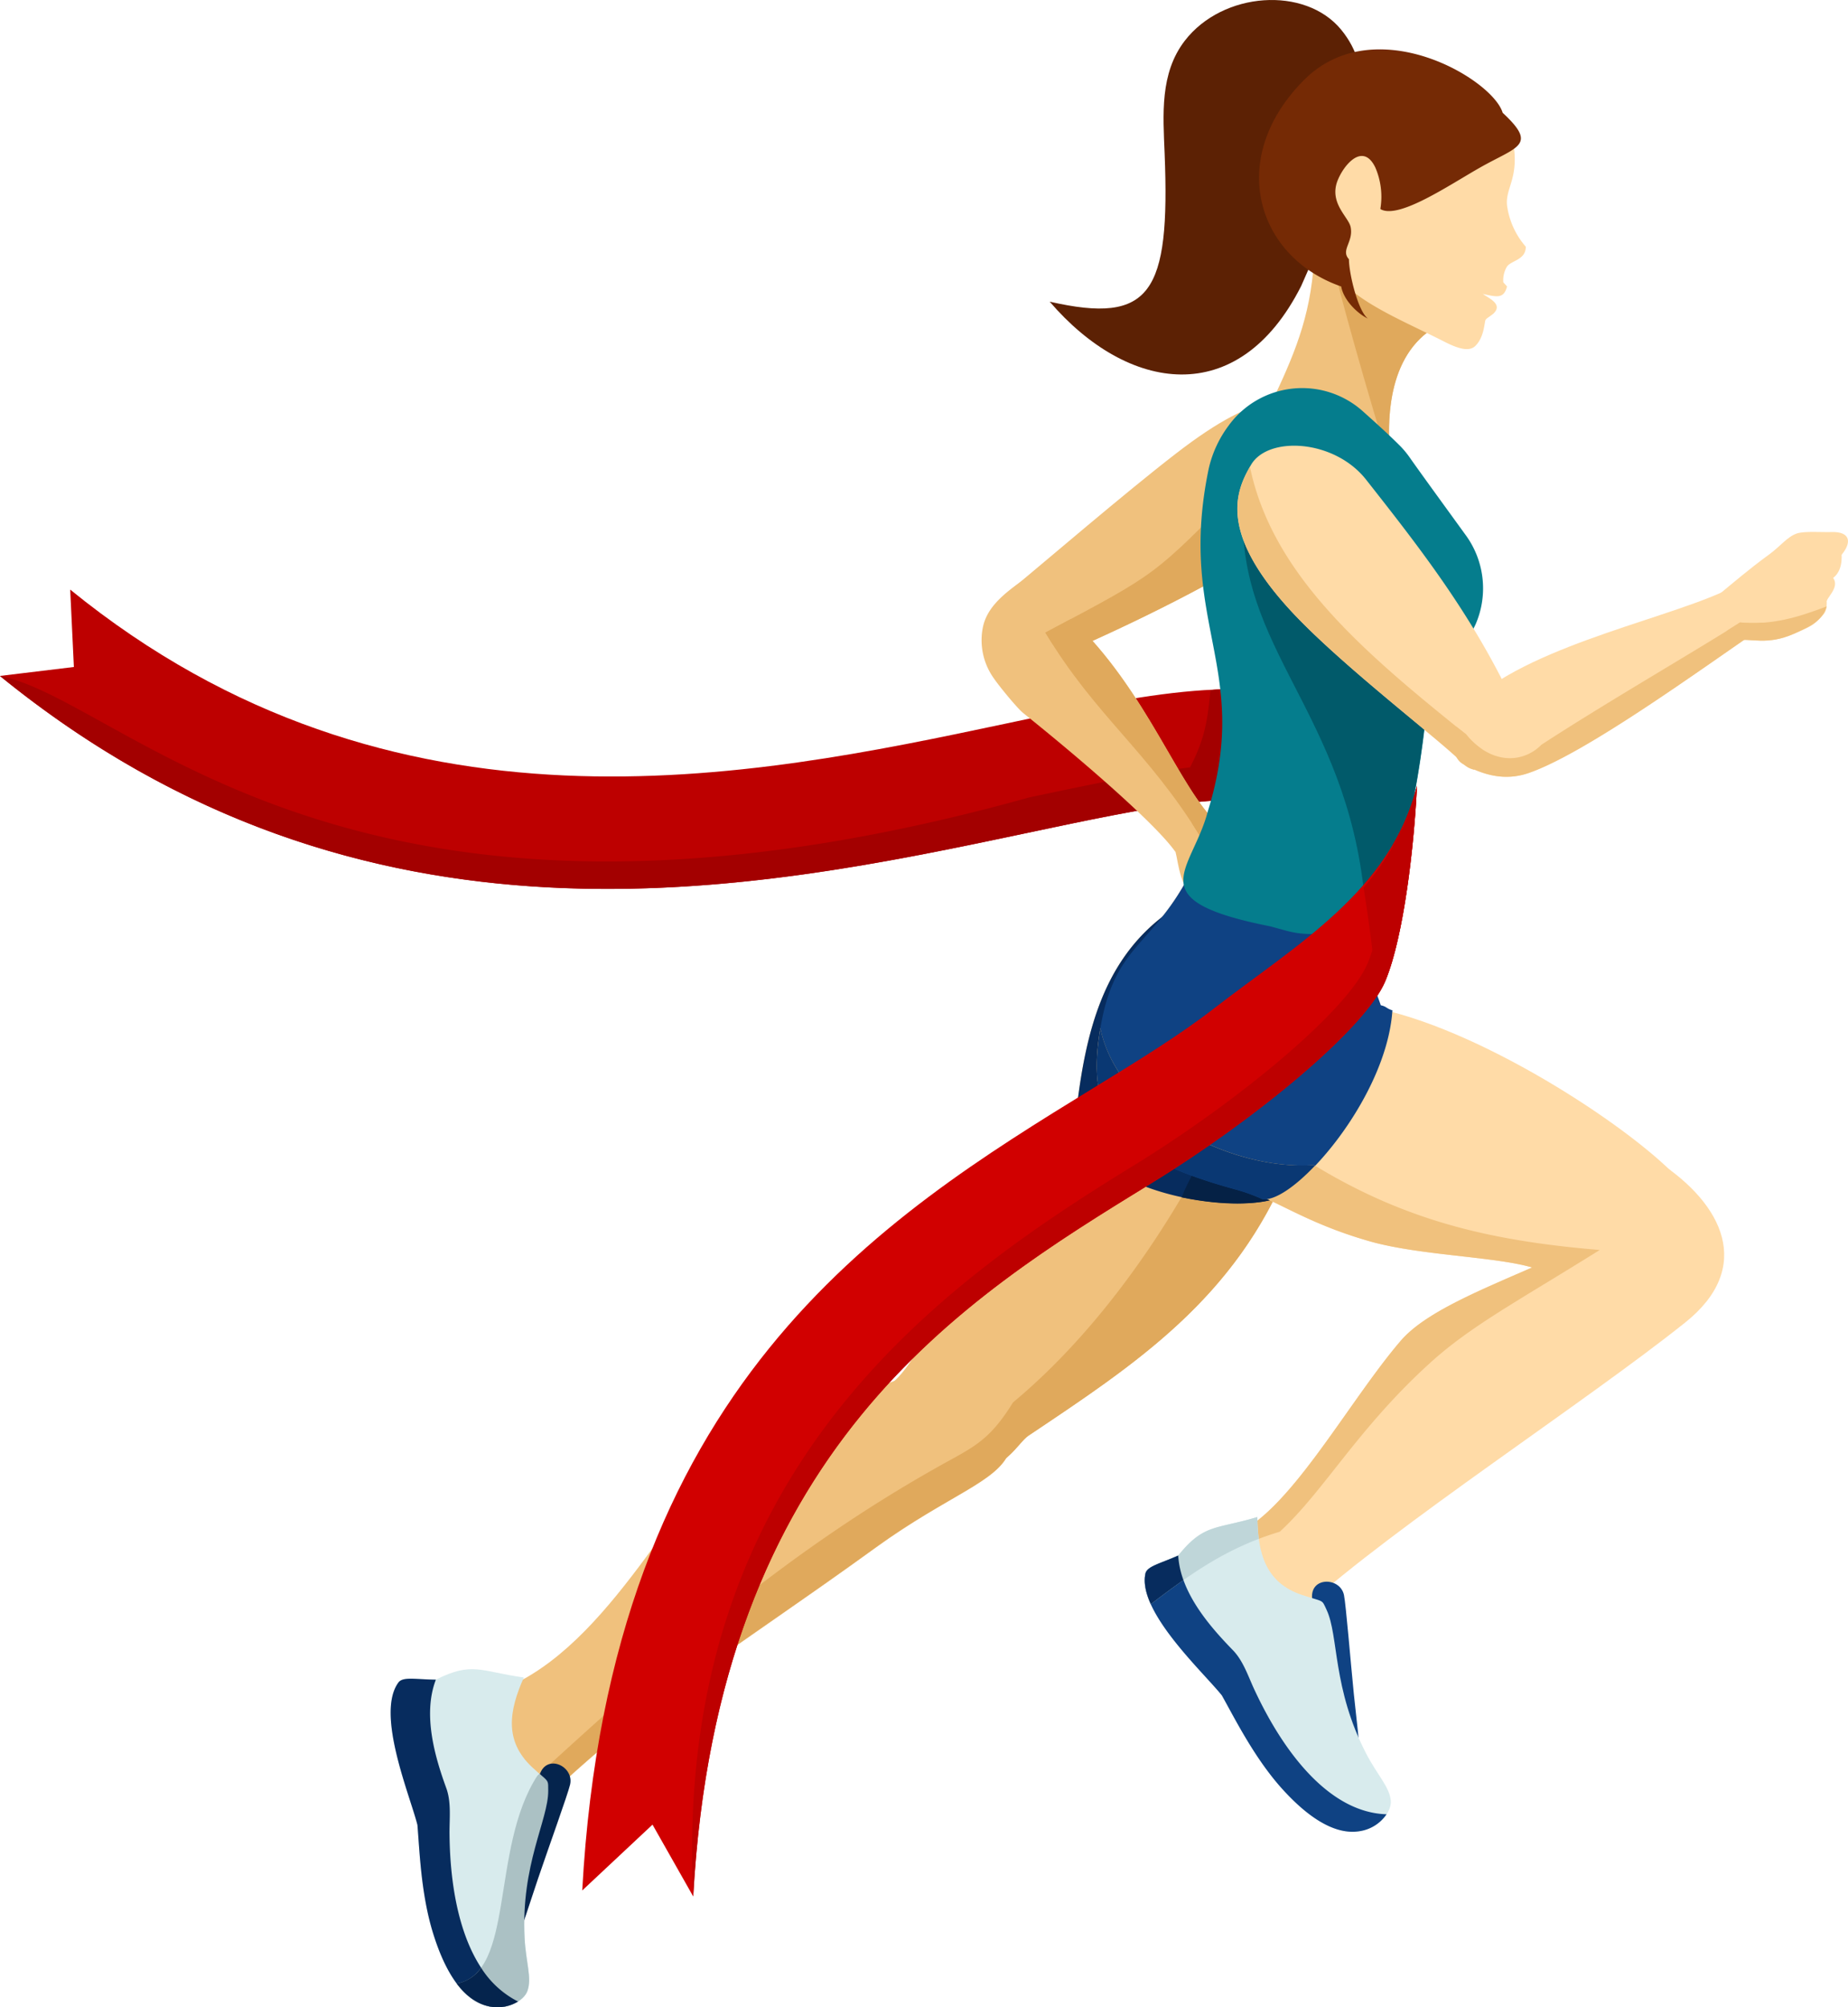 <svg xmlns="http://www.w3.org/2000/svg" viewBox="0 0 492.79 535.04"><defs><style>.cls-1{fill:#bd0000;}.cls-1,.cls-10,.cls-11,.cls-12,.cls-13,.cls-14,.cls-15,.cls-16,.cls-17,.cls-18,.cls-2,.cls-3,.cls-4,.cls-5,.cls-6,.cls-7,.cls-8,.cls-9{fill-rule:evenodd;}.cls-2{fill:#a30000;}.cls-3{fill:#f0c17d;}.cls-4{fill:#e0a95c;}.cls-5{fill:#ffdba7;}.cls-6{fill:#5c2104;}.cls-7{fill:#d8ebed;}.cls-8{fill:#072c5e;}.cls-9{fill:#05244d;}.cls-10{fill:#abc1c4;}.cls-11{fill:#052145;}.cls-12{fill:#0f4283;}.cls-13{fill:#057d8d;}.cls-14{fill:#015a6a;}.cls-15{fill:#752a05;}.cls-16{fill:#0a3873;}.cls-17{fill:#bfd6d9;}.cls-18{fill:#d10000;}</style></defs><g id="Calque_2" data-name="Calque 2"><g id="Calque_1-2" data-name="Calque 1"><path class="cls-1" d="M18.72,157.16c86.3,70.18,182,50,249.21,35.78,37.72-8,67.49-14.26,87.75-3.42l-13.95,26.17C331,210,305.86,215.27,274,222c-72.86,15.38-176.66,37.3-274-41.83l19.7-2.38Z"/><path class="cls-2" d="M326.86,213.27c-13,.32-31.42,4.2-52.89,8.74-72.86,15.38-176.66,37.3-274-41.83,33.86,6.43,94,82.67,274.5,32.37,16.43-3.46,31.07-6.56,42.86-8,4.35-8.33,4.67-13.47,5.47-20.54a13.24,13.24,0,0,1,3.59-.22C369.38,190.84,358,212.53,326.86,213.27Z"/><path class="cls-3" d="M245,365c-13.12,7.79-30.54,6.63-44.88,16.6-17.79,12.35-35.17,54.21-63.49,67.51-4.45,2.1-6.44,9.07-11,10.91l16.13,22.93c33.37-31.8,53.18-42.48,91.75-70.4,19.54-14.14,32.77-17.64,35.67-25.61,1.66-4.57-.85-11.34-8.52-21.16Z"/><path class="cls-3" d="M362.61,253.31c-25.79-25.05-30.5-21.44-44.8-13.95-23.55,12.32-28.35,35.67-30.93,58-2.37,7.85-16.21,18.21-25.59,32.11-10.76,15.95-16.27,35.67-25.63,40.7L254.37,396c9.3-3.94,10.59-4.38,14.68-8,2.16-1.93,3.8-4.39,5.26-5.35,28.54-19.12,55.15-36.48,69.56-72.08Z"/><path class="cls-4" d="M139.78,480.18l1.91,2.73c33.37-31.8,53.18-42.48,91.75-70.4,18-13,30.61-17,34.77-23.77l.84-.74c2.16-1.93,3.8-4.39,5.26-5.35,28.54-19.12,55.15-36.48,69.56-72.08l17.24-52.69c-15.1,13.8-27.61,25-28.3,25C322.17,310.44,300,349,270.14,373.81c-6.64,10.73-10.89,12-20.42,17.41-41.16,23.17-73.12,51.68-106.47,82.14A40.1,40.1,0,0,0,139.78,480.18Z"/><path class="cls-3" d="M345.91,141.52c-18.43,11.94-38.12,22.07-60,31.74l-23.1-6.43c1.87-4.17,2.54-6.16,6.17-9.14,9.23-7.58,30.85-26.19,44.58-36.78C336.71,103,344.61,106,351,110.61,358.22,115.82,357.42,134.06,345.91,141.52Z"/><path class="cls-3" d="M324.91,219.78c-11.27-10.19-20-38.89-43-58.14-6.69-5.6-6.31-9-9.74-6.56-5.28,3.75-9,7.2-10.05,12A17.46,17.46,0,0,0,265,180.79c1.08,1.64,6.1,7.86,7.88,9.3,15.83,12.68,35.3,29.53,40.53,36.95Z"/><polygon class="cls-3" points="339.27 243.5 336.58 245.58 331.68 244.49 329.43 236.58 335.78 238 339.27 243.5"/><path class="cls-3" d="M337.34,228.39a47.84,47.84,0,0,1,7.9,8.48c1.16,1.78,1.26,3.7,2,6.06,1.45,4.93.08,3.34-6.08,3.71l-.58-1.28c-1.32-1-2.38-2.52-4-3.74l-5.4-4.25-13.94-16.84,4.36-3.94C327.93,221.18,332.18,224.14,337.34,228.39Z"/><path class="cls-3" d="M335.14,232.54l7.78,14.22-14.7-.06c-4.16,0-6.38-2.35-9.78-6.7-4.82-6.14-3.88-10.42-5.66-15.29l6.23-6.33S335,232.77,335.14,232.54Z"/><path class="cls-4" d="M345.91,141.52c-18.43,11.94-38.12,22.07-60,31.74l-5.14-1.43c-.66-1-1.33-2.11-2-3.21,30.91-16.42,28.36-14.89,52.64-39.17l24.25-6.66C355.51,129.61,352.43,137.3,345.91,141.52Z"/><path class="cls-4" d="M324.91,219.78c-10.64-9.62-19-35.73-39.28-54.82l-6.88,3.66C292.06,190.81,306,200.07,320,222.86Z"/><polygon class="cls-4" points="339.26 243.5 336.57 245.58 331.68 244.49 329.43 236.58 335.78 238 339.26 243.5"/><path class="cls-4" d="M337.34,228.39a47.38,47.38,0,0,1,7.89,8.48c1.17,1.78,1.27,3.7,2,6.06,1.46,4.93.08,3.34-6.08,3.71l-.57-1.28c-1.33-1-2.39-2.52-4-3.74l-5.4-4.25-9-10.89c-1.36-2.37-2.73-4.59-4.09-6.7l3.52-3.19C327.93,221.18,332.18,224.14,337.34,228.39Z"/><path class="cls-4" d="M335.15,232.54l7.77,14.21-14.7-.05c-3.82,0-6-2-9-5.68l7.83-5.38a157.94,157.94,0,0,0-9.17-16.13l1.11-1.13S335,232.77,335.15,232.54Z"/><path class="cls-5" d="M373.48,357.43c-14.54,17-30.31,46.94-45.24,51.94l5.27,27.49,14.11-8.12c24.67-22.28,75-54.87,101.71-76.18,18.48-14.72,10.11-31.64-7.1-42.87-9.05-5.31-15.58,20.13-29,26.1C396.77,343.11,380.53,349.19,373.48,357.43Z"/><path class="cls-6" d="M310.56,40.91c1.49,37.3-3.67,45.64-30.65,39.5,20.76,24.16,50.31,29,67.07-4.19.47-.94,14.63-33.47,14.5-34.77s3-14.11,2.78-15.26C363.1,19,362.2,13.48,357.64,7.92c-9.59-11.7-31.58-10.2-41.71,2.95C309.25,19.56,310.15,30.56,310.56,40.91Z"/><path class="cls-5" d="M409.94,338.29c18,3.7,56.69-2.59,38.26-23.41C436.48,301.64,397,275.4,368.11,269c-3-8.75-3.92-9-3.24-20.94L316,235.38c-9.92,17.57-19.5,17.16-22.88,40.66C289.94,298,298,308,330,316.62c9.7,2.64,17.35,9.13,35.16,14.23C379.15,334.85,400.49,334.92,409.94,338.29Z"/><path class="cls-7" d="M111.31,486.44c-2-7.94-11.17-29.6-5.08-37.95,1.21-1.65,4.61-.82,10-.77,9.78-4.91,11.88-2.18,23.46-.58C135.74,456,134.41,464,141.84,471c4.64,4.32,4.33,3.06,4.35,6.36.05,7.75-7.3,19.63-6.3,39.26.32,6.37,2,10.64.76,14.1-.92,2.63-5.45,5.3-10.61,4.05-7.12-1.73-11.68-10.08-14.59-19.52C112.24,504.79,111.88,493.16,111.31,486.44Z"/><path class="cls-8" d="M111.31,486.44c-2-7.94-11.17-29.6-5.08-37.95,1.21-1.65,4.61-.82,10-.77h0c-3.67,9.56,0,21.28,2.81,29,1.33,3.75.8,8,.83,12,.15,19.36,5,38.26,18.26,44.79a10.59,10.59,0,0,1-8.09,1.21c-7.12-1.73-11.68-10.08-14.59-19.52C112.24,504.79,111.88,493.16,111.31,486.44Z"/><path class="cls-9" d="M139.46,510.78c-1-5.6,2.8-32.71,4.44-37.73,1.9-5.76,9.25-2.21,8.12,2.64-.61,2.62-5.77,16.87-8.56,25.11-1.74,5.11-3.2,9.75-3.69,11.05C139.64,512.19,139.62,511.64,139.46,510.78Z"/><path class="cls-10" d="M143.87,472.79c2.51,2.19,2.3,1.82,2.32,4.53.05,7.75-7.3,19.62-6.3,39.26.32,6.37,2,10.64.76,14.1-.92,2.62-5.45,5.3-10.61,4.05-3.26-.8-6-3-8.26-6,15.67-2.89,8.9-35.85,21.47-55.35Z"/><path class="cls-9" d="M128.29,524.51a25.21,25.21,0,0,0,9.84,9,10.59,10.59,0,0,1-8.09,1.21c-3.26-.8-6-3-8.26-6A10.09,10.09,0,0,0,128.29,524.51Z"/><path class="cls-8" d="M362.61,253.31c-25.79-25.05-30.5-21.44-44.8-13.95-23.55,12.32-28.35,35.67-30.93,58a16,16,0,0,1-1.83,3.55c11.36,18.63,43,21.71,53.74,19,1.83-3.45,3.53-5.46,5.08-9.3Z"/><path class="cls-11" d="M315.09,319.17c12.13,2.45,19.76,1.69,23.7.7,1.83-3.45,3.53-5.46,5.08-9.3l17.24-52.69c-15.1,13.8-27.61,25-28.3,25C327.93,298.44,318.88,309.45,315.09,319.17Z"/><path class="cls-12" d="M371.3,269.3c-1.65-.47-1.49-1-3.1-1.34-3-8.75-4-8-3.33-19.95L316,235.38c-9.92,17.57-19.5,17.17-22.88,40.66-3.16,22,4.72,32.45,36.7,41.12a47.82,47.82,0,0,1,6.85,2.51C345.15,320.89,369.76,292.87,371.3,269.3Z"/><path class="cls-3" d="M385.51,85.73C360.9,96.42,373.58,138,374.28,140.62l-34.43-34.91c6-12.88,10.15-23,10.69-39.34Z"/><path class="cls-4" d="M385.51,85.73c-14.58,6.33-16.07,23.49-14.72,37-.67,1.55-13-42.46-14.23-48,6-12.89-6.56,8-6-8.35Z"/><path class="cls-13" d="M363.36,109.58a24.24,24.24,0,0,0-35.78,3.93,30.42,30.42,0,0,0-5.25,11.35c-8.58,41.11,11.6,53.22-.24,91.36-4.19,16.11-18.76,23.68,16.68,30.71l4.25,1.16a24.32,24.32,0,0,0,30-17.42,276.86,276.86,0,0,0,7.44-41.9,24.27,24.27,0,0,1,7.79-15.54,18.79,18.79,0,0,0,5.26-6.88,24.06,24.06,0,0,0-2.71-23.78c-5.53-7.63-12.27-16.88-14.84-20.56a24.69,24.69,0,0,0-2.52-3.06C370.5,116,367,112.83,363.36,109.58Z"/><path class="cls-14" d="M364.55,253.93l1.83.5c6.85-23.81,12.19-42,14.71-73.16-25.76-21.39-52.47-66.27-49.34-35.9C335.3,179.75,364.73,197.78,364.55,253.93Z"/><path class="cls-5" d="M364.29,127.86c13.58,17.25,26.32,33.53,37,54.77l-8.22,22.53a5.93,5.93,0,0,1-2.93-1.61c-5-5.42-32.12-25.87-45.68-40.47-19.92-21.45-14.79-32.47-10.83-39.22C338.17,116.16,355.81,117.08,364.29,127.86Z"/><path class="cls-5" d="M465.05,154.77c-12.67,8.39-49.26,14.77-68.82,29-10.28,7.47-10.18,17.64-6.12,19.87,5.3,2.9,11.07,4.66,17.58,2.4,15.25-5.32,45.1-27.09,63-39.34Z"/><polygon class="cls-5" points="486.93 149.64 488.27 152.77 485.99 157.24 477.77 157.44 480.73 151.66 486.93 149.64"/><path class="cls-5" d="M471.81,147.76c3-2.2,4.8-4.7,7.34-5.56,2-.68,6.73-.29,9.19-.38,5.15-.18,5.81,2.86,2.08,6.81l-1.38.24c-1.32,1-3,1.68-4.6,2.89s-3.65,2.79-5.47,4.18l-19.77,9.31-2.73-5.2C462.48,155.08,466.41,151.69,471.81,147.76Z"/><path class="cls-5" d="M475.28,150.91l15.7-4s.89,4.83-2.14,7.13c1.88,2.69-2.17,5.5-1.71,6.56,0,2.91-1,3.22-1.7,4.06-2,2.06-2,2.06-7.08,4.28-7.15,3.13-11.07,1.16-16.23,1.67L457.55,163S475.47,151.08,475.28,150.91Z"/><path class="cls-3" d="M395.09,199.66l-2,5.5a5.93,5.93,0,0,1-2.93-1.61c-5-5.42-32.12-25.87-45.68-40.47-19.36-20.84-15.07-31.84-11.17-38.63,6,28.84,30.51,49.54,57.56,71.26A20.33,20.33,0,0,0,395.09,199.66Z"/><path class="cls-3" d="M388.34,193.68c-1.62,4.62-.6,8.64,1.77,9.95,5.3,2.9,11.07,4.66,17.58,2.4,15.25-5.32,45.1-27.09,63-39.34l-.34-.72a38.24,38.24,0,0,1-6.32-.05c-12.08,7.72-35.19,21-53,32.6-4.92,5-13.46,5.35-20.09-2.81Z"/><path class="cls-3" d="M487.13,161.63c-1.14,3.67-3.93,5.19-8.78,7.32-7.15,3.13-11.06,1.16-16.23,1.67l-1.53-2.56c1.21-.75,2.35-1.47,3.4-2.14C472.63,166.71,479.66,164.46,487.13,161.63Z"/><path class="cls-5" d="M385,91c3.71,1.91,6.78,2.89,8.47,1.16,2.17-2.2,2.33-5.66,2.6-6.7.15-.57.93-.85,2.17-1.87,2.52-2.43-.89-3.92-2.83-5.24,3.76.81,5.58,1.37,6.46-2l-1-1.1a7.08,7.08,0,0,1,.87-4c.94-1.82,5.15-1.82,5.13-5.49a21,21,0,0,1-5-11c-.47-4.55,3-7,1.8-15.77A22.85,22.85,0,0,0,392,22c-11.43-6.42-31.07-9.37-39.73-2.1-23.84,20,5.3,55,5.76,55.44C364.63,81.8,375.18,86,385,91Z"/><path class="cls-15" d="M400.7,30.06c-2.65-9-34.12-27.66-53-8.7-20.79,20.93-12.53,47.2,9.94,55,.68,3.75,4.47,7.31,7.12,8.55-2.72-2.08-5.06-12.23-5.05-15.81-2.26-2.48,1.24-4.55.46-8.55-.49-2.53-5.09-5.86-3.88-11.17.9-3.93,6.78-12.3,10.44-4.77a19.67,19.67,0,0,1,1.36,11.06.87.87,0,0,0,.22.18c5,2.44,18.08-6.48,26.28-11.14C404.62,39,410.14,38.83,400.7,30.06Z"/><path class="cls-3" d="M373.48,357.43c-14.54,17-30.31,46.94-45.24,51.94l.71,3.75a80.46,80.46,0,0,1,12.32-4.84c11.83-10.86,20.82-27.57,40.19-45.09,10.89-9.85,23.29-16.37,45.13-30-28.46-2.37-51.42-7.54-76.18-22.63-21.92,1.56-52.39-13.67-57-36.54-.11.65-.21,1.31-.31,2C289.94,298,298,308,330,316.62c9.7,2.64,17.35,9.13,35.16,14.23,13.35,3.82,33.38,4.06,43.4,7C393.77,344.29,379.87,350,373.48,357.43Z"/><path class="cls-16" d="M293.42,274c-.11.65-.21,1.31-.31,2-3.16,22,4.72,32.45,36.7,41.12a47.13,47.13,0,0,1,6.85,2.52c3.14.44,8.47-3.1,14-8.93l-.28-.17C328.49,312.14,298,296.91,293.42,274Z"/><path class="cls-12" d="M361.53,462.35c-3.26-4.67-11-30.92-11.63-36.17-.66-6,7.5-5.85,8.49-1,.53,2.63,1.76,17.75,2.63,26.4.55,5.37,1.15,10.2,1.23,11.58C362.27,463.55,362,463.07,361.53,462.35Z"/><path class="cls-7" d="M325.81,451.9c-5.14-6.39-22.45-22.29-20.38-32.41.41-2,3.85-2.67,8.75-4.85,6.86-8.52,9.9-6.91,21.11-10.27.08,9.65,2.23,17.54,11.87,20.76,6,2,5.21,1,6.6,4,3.26,7,1.51,20.88,10.56,38.32,2.95,5.67,6.22,8.87,6.55,12.52.26,2.77-2.75,7.08-8,8.08-7.2,1.39-14.82-4.31-21.38-11.69C334.28,468.2,329.12,457.77,325.81,451.9Z"/><path class="cls-12" d="M325.81,451.9c-5.14-6.39-22.45-22.29-20.38-32.41.41-2,3.85-2.67,8.75-4.85l0,0c.62,10.22,8.88,19.34,14.61,25.25,2.77,2.86,4.07,7,5.74,10.56,8.17,17.54,20.42,32.72,35.21,33.15a10.56,10.56,0,0,1-6.86,4.46c-7.2,1.39-14.82-4.31-21.38-11.69C334.28,468.2,329.12,457.77,325.81,451.9Z"/><path class="cls-17" d="M306.87,427.59c-1.31-2.89-1.94-5.66-1.44-8.1.41-2,3.85-2.67,8.75-4.85,6.86-8.53,9.9-6.92,21.11-10.27a49,49,0,0,0,.37,5.82C324.29,414.55,316,420.69,306.87,427.59Z"/><path class="cls-8" d="M306.87,427.59c-1.31-2.89-1.94-5.66-1.44-8.1.41-2,3.85-2.67,8.75-4.85l0,0a23.3,23.3,0,0,0,1.4,6.54C312.69,423.2,309.83,425.35,306.87,427.59Z"/><path class="cls-18" d="M377.85,209.5c-.71,15.32-3.43,39.87-8.39,51.88-5.26,12.77-34.79,37.06-62.4,54-50.47,31-115.66,71-122.2,190.14L174,486.36l-18.74,17.55C162.6,369.22,235.31,324.59,291.59,290c12-7.34,23.05-14.15,32.14-21.2C345.71,251.79,370.72,237.56,377.85,209.5Z"/><path class="cls-1" d="M377.85,209.5c-.71,15.32-3.43,39.87-8.39,51.88-5.26,12.77-34.79,37.06-62.4,54-50.47,31-115.66,71-122.2,190.14-5.54-113,65.66-163.06,117.47-194.86,27.62-16.95,57.15-41.25,62.41-54,3.06-7.44,5.28-19.68,6.69-31.56A59.38,59.38,0,0,0,377.85,209.5Z"/><path class="cls-1" d="M377.85,209.5c-.71,15.32-3.43,39.87-8.39,51.88a24.51,24.51,0,0,1-2.3,4.2c-.4-6.9-1.93-18.77-3.53-28.94A67.54,67.54,0,0,0,377.85,209.5Z"/></g></g></svg>